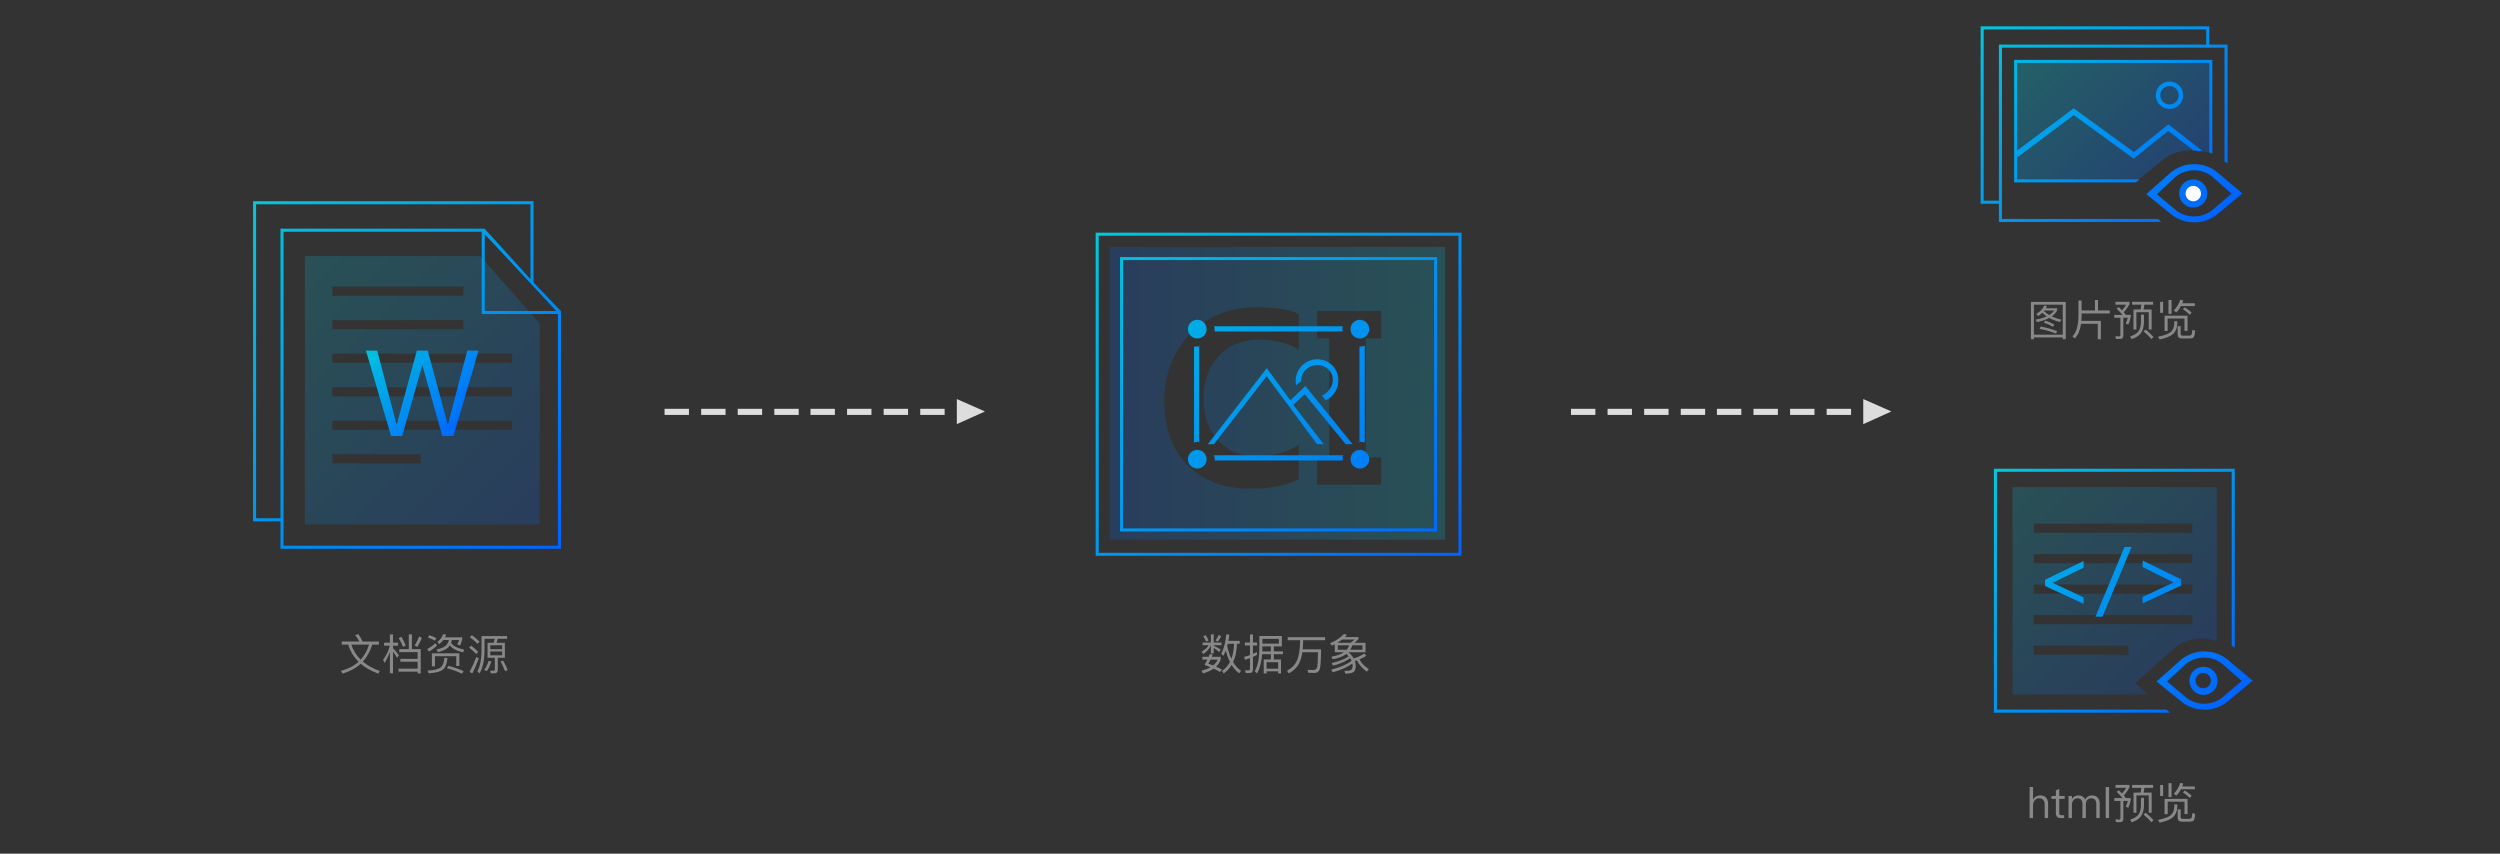<?xml version="1.0" encoding="utf-8"?>
<!-- Generator: Adobe Illustrator 16.0.0, SVG Export Plug-In . SVG Version: 6.00 Build 0)  -->
<!DOCTYPE svg PUBLIC "-//W3C//DTD SVG 1.1//EN" "http://www.w3.org/Graphics/SVG/1.1/DTD/svg11.dtd">
<svg version="1.1" id="图层_1" xmlns="http://www.w3.org/2000/svg" xmlns:xlink="http://www.w3.org/1999/xlink" x="0px" y="0px"
	 width="820px" height="280px" viewBox="0 0 820 280" enable-background="new 0 0 820 280" xml:space="preserve">
<rect x="0" y="0" width="820" height="280" fill="#333333" stroke="none"/>
<g>
	<path fill="#888888" d="M112.079,210.423h5.796c-0.383-0.756-0.85-1.456-1.4-2.1l1.008-0.364c0.504,0.635,0.989,1.456,1.456,2.464
		h5.349v1.009h-2.185c-0.69,2.221-1.722,4.073-3.094,5.559c1.475,1.251,3.336,2.291,5.586,3.121l-0.546,0.841
		c-2.315-0.868-4.229-1.95-5.74-3.248c-1.596,1.466-3.584,2.543-5.964,3.233l-0.532-0.883c2.361-0.634,4.293-1.633,5.796-2.994
		c-1.614-1.588-2.738-3.463-3.374-5.629h-2.155V210.423z M115.229,211.432c0.598,1.885,1.624,3.527,3.08,4.928
		c1.241-1.354,2.156-2.996,2.744-4.928H115.229z"/>
	<path fill="#888888" d="M128.907,220.839h-1.022v-7.014c-0.458,1.335-1.05,2.548-1.778,3.64l-0.434-1.092
		c1.026-1.335,1.759-2.87,2.198-4.605h-1.891v-0.967h1.904v-2.729h1.022v2.729h1.665v0.967h-1.665v0.813
		c0.597,0.645,1.245,1.424,1.945,2.338l-0.574,0.84c-0.578-0.924-1.035-1.609-1.371-2.058V220.839z M130.965,212.915h3.122v-4.858
		h1.021v4.858h2.885v7.979h-1.009v-0.588h-6.271v-0.979h6.271v-2.269h-5.67v-0.951h5.67v-2.213h-6.02V212.915z M131.665,208.869
		c0.484,0.84,0.961,1.797,1.428,2.869l-0.868,0.435c-0.42-1.008-0.9-1.964-1.441-2.87L131.665,208.869z M138.385,209.191
		c-0.383,1.008-0.887,2.011-1.512,3.01l-0.868-0.448c0.644-1.045,1.139-2.039,1.483-2.981L138.385,209.191z"/>
	<path fill="#888888" d="M143.369,211.669c-0.7,0.729-1.568,1.414-2.604,2.06l-0.672-0.785c1.054-0.598,1.95-1.25,2.688-1.959
		L143.369,211.669z M146.771,215.841c-0.195,1.772-0.621,2.97-1.273,3.584c-0.737,0.767-2.361,1.246-4.872,1.442l-0.393-0.896
		c2.231-0.131,3.701-0.513,4.41-1.146c0.635-0.606,1.008-1.629,1.12-3.066L146.771,215.841z M140.834,208.352
		c0.877,0.279,1.651,0.606,2.324,0.979l-0.532,0.813c-0.729-0.431-1.489-0.775-2.282-1.037L140.834,208.352z M150.663,214.287v4.158
		h-1.009v-3.221h-6.985v3.332h-1.008v-4.271L150.663,214.287L150.663,214.287z M146.336,208.143
		c-0.149,0.409-0.271,0.709-0.364,0.896h5.642v0.603c-0.168,0.699-0.392,1.381-0.672,2.045l-0.966-0.295
		c0.225-0.41,0.425-0.9,0.603-1.471h-2.381c-0.056,0.336-0.14,0.645-0.252,0.924c0.729,1.074,2.171,1.815,4.326,2.227l-0.363,0.896
		c-2.055-0.42-3.51-1.185-4.368-2.296c-0.178,0.271-0.364,0.509-0.561,0.714c-0.7,0.653-1.825,1.162-3.374,1.526l-0.378-0.896
		c1.381-0.299,2.375-0.709,2.982-1.231c0.513-0.478,0.854-1.097,1.021-1.862h-1.792c-0.392,0.504-0.854,0.967-1.386,1.387
		l-0.588-0.783c0.905-0.664,1.53-1.498,1.876-2.508L146.336,208.143z M147.093,218.402c1.811,0.477,3.467,1.051,4.97,1.723
		l-0.546,0.84c-1.615-0.765-3.262-1.361-4.941-1.792L147.093,218.402z"/>
	<path fill="#888888" d="M154.541,211.768c0.952,0.719,1.73,1.409,2.338,2.071l-0.687,0.687c-0.579-0.672-1.357-1.371-2.338-2.101
		L154.541,211.768z M157.075,215.883c-0.663,1.813-1.372,3.469-2.129,4.971l-0.938-0.42c0.886-1.681,1.619-3.313,2.198-4.899
		L157.075,215.883z M154.792,208.337c0.999,0.729,1.839,1.442,2.52,2.144l-0.686,0.686c-0.625-0.682-1.465-1.404-2.521-2.17
		L154.792,208.337z M159.917,210.843h1.987c0.158-0.409,0.289-0.849,0.393-1.315h-3.374v4.074c-0.056,3.033-0.588,5.461-1.596,7.279
		l-0.757-0.672c0.878-1.587,1.334-3.789,1.372-6.607v-4.983h8.4v0.909h-3.094c-0.093,0.449-0.22,0.888-0.378,1.316h2.729v4.913
		h-2.324v3.962c0,0.758-0.368,1.135-1.105,1.135h-1.176l-0.21-0.91c0.4,0.047,0.751,0.07,1.05,0.07c0.316,0,0.476-0.178,0.476-0.531
		v-3.726h-2.394V210.843z M161.163,216.947c-0.364,1.24-0.868,2.314-1.513,3.22l-0.812-0.504c0.663-0.888,1.139-1.856,1.428-2.912
		L161.163,216.947z M160.813,212.93h3.893v-1.287h-3.893V212.93z M164.705,214.945v-1.26h-3.893v1.26H164.705z M165.027,216.682
		c0.578,0.979,1.078,2.012,1.498,3.094l-0.854,0.379c-0.42-1.129-0.915-2.188-1.484-3.178L165.027,216.682z"/>
</g>
<g>
	<path fill="#888888" d="M677.57,99.024v12.223h-0.979v-0.574h-9.464v0.574h-0.979V99.024H677.57z M667.125,109.776h9.465v-9.855
		h-9.465V109.776z M671.409,100.341c-0.131,0.317-0.252,0.574-0.363,0.77h3.695v0.7c-0.401,0.756-0.994,1.409-1.777,1.96
		c0.979,0.467,2.049,0.836,3.206,1.106l-0.532,0.756c-1.362-0.364-2.529-0.816-3.5-1.358c-1.083,0.579-2.417,1.041-4.004,1.387
		l-0.448-0.813c1.438-0.252,2.65-0.611,3.641-1.078c-0.561-0.373-1.031-0.765-1.414-1.176c-0.42,0.392-0.896,0.756-1.428,1.092
		l-0.561-0.728c1.278-0.756,2.143-1.666,2.59-2.73L671.409,100.341z M669.365,107.103c1.85,0.346,3.636,0.845,5.363,1.498
		l-0.336,0.813c-1.736-0.673-3.543-1.19-5.418-1.555L669.365,107.103z M670.822,105.143c1.063,0.354,2.066,0.794,3.011,1.316
		l-0.478,0.728c-0.942-0.569-1.94-1.026-2.996-1.372L670.822,105.143z M673.734,101.866h-3.178
		c-0.058,0.057-0.099,0.112-0.127,0.169c0.484,0.467,1.055,0.9,1.708,1.302C672.827,102.917,673.36,102.427,673.734,101.866z"/>
	<path fill="#888888" d="M682.596,106.207c-0.309,2.081-0.994,3.682-2.059,4.802l-0.757-0.672c1.279-1.354,1.929-3.533,1.947-6.538
		v-5.222h1.035v3.262h4.396v-3.431h0.98v3.431h3.863v0.979h-9.24v0.98c-0.01,0.354-0.033,0.835-0.07,1.441h6.398v6.034h-1.021
		v-5.067L682.596,106.207L682.596,106.207z"/>
	<path fill="#888888" d="M694.972,100.747c0.421,0.401,0.766,0.751,1.036,1.05c0.494-0.541,0.957-1.167,1.387-1.876h-3.529v-0.938
		h4.606v0.798c-0.561,1.009-1.186,1.896-1.876,2.66c0.215,0.252,0.443,0.532,0.686,0.84h1.598v0.616
		c-0.216,1.064-0.485,1.918-0.813,2.563l-0.826-0.322c0.279-0.588,0.508-1.228,0.687-1.918h-1.484v5.852
		c0,0.737-0.354,1.106-1.063,1.106h-1.346l-0.194-0.91c0.467,0.047,0.873,0.07,1.219,0.07c0.289,0,0.434-0.168,0.434-0.504v-5.614
		h-2.016v-0.938h2.715c-0.567-0.672-1.223-1.362-1.959-2.071L694.972,100.747z M702.238,103.196h0.979v2.521
		c-0.037,1.493-0.373,2.684-1.008,3.57c-0.616,0.82-1.614,1.47-2.996,1.945l-0.547-0.854c1.345-0.439,2.277-1.018,2.801-1.736
		c0.484-0.774,0.742-1.75,0.771-2.926V103.196z M699.325,98.982h6.889v0.952h-2.843c-0.064,0.485-0.158,1.008-0.279,1.568h2.646
		v6.594h-0.952v-5.698h-4.046v5.698h-0.952v-6.594h2.338c0.112-0.495,0.196-1.018,0.252-1.568h-3.052V98.982L699.325,98.982z
		 M703.75,108.097c1.035,0.812,1.903,1.624,2.604,2.436l-0.699,0.7c-0.616-0.784-1.466-1.619-2.549-2.506L703.75,108.097z"/>
	<path fill="#888888" d="M713.145,105.366h0.993v0.967c-0.057,1.362-0.532,2.449-1.428,3.262c-0.888,0.746-2.329,1.33-4.326,1.75
		l-0.573-0.896c1.987-0.392,3.378-0.9,4.172-1.525c0.719-0.663,1.105-1.526,1.162-2.59V105.366z M708.523,98.997h0.967v3.611h-0.967
		V98.997z M717.512,103.547v4.983h-0.994v-4.06h-5.529v4.088h-1.008v-5.012L717.512,103.547L717.512,103.547z M711.268,98.408h0.994
		v4.551h-0.994V98.408z M715.355,100.383c-0.447,0.858-0.975,1.567-1.582,2.128l-0.756-0.7c0.952-0.942,1.662-2.114,2.129-3.514
		l0.965,0.252l-0.336,0.924h4.131v0.91H715.355z M715.579,111.022c-0.867,0-1.303-0.443-1.303-1.33v-2.688h0.967v2.478
		c0,0.411,0.21,0.616,0.63,0.616h2.239c0.29,0,0.504-0.079,0.646-0.238c0.168-0.195,0.279-0.751,0.336-1.666l0.924,0.294
		c-0.084,1.186-0.271,1.918-0.56,2.198c-0.253,0.225-0.641,0.336-1.162,0.336H715.579L715.579,111.022z M716.602,100.816
		c0.813,0.477,1.568,1.05,2.269,1.723l-0.615,0.714c-0.72-0.719-1.479-1.335-2.282-1.849L716.602,100.816z"/>
</g>
<g>
	<path fill="#888888" d="M665.719,258.135h1.119v4.145c0.253-0.467,0.589-0.815,1.009-1.051c0.392-0.225,0.831-0.336,1.314-0.336
		c0.859,0,1.509,0.248,1.946,0.742c0.448,0.484,0.673,1.195,0.673,2.127v4.564h-1.121v-4.396c0-0.662-0.157-1.18-0.476-1.553
		c-0.336-0.365-0.803-0.547-1.399-0.547c-0.561,0-1.021,0.225-1.387,0.672c-0.373,0.439-0.561,1.004-0.561,1.695v4.129h-1.119
		L665.719,258.135L665.719,258.135z"/>
	<path fill="#888888" d="M675.435,258.75v2.338h1.792v0.939h-1.792v4.604c0,0.279,0.052,0.472,0.154,0.574
		c0.103,0.121,0.279,0.183,0.531,0.183h0.925v0.938h-1.093c-0.598,0-1.021-0.154-1.273-0.461c-0.233-0.271-0.352-0.682-0.352-1.232
		v-4.605h-1.455v-0.938h1.455v-1.875L675.435,258.75z"/>
	<path fill="#888888" d="M683.904,262.266c0.28-0.486,0.616-0.832,1.008-1.037c0.355-0.225,0.779-0.336,1.274-0.336
		c0.747,0,1.357,0.238,1.834,0.715c0.457,0.504,0.687,1.162,0.687,1.974v4.746h-1.12v-4.563c0-0.634-0.136-1.109-0.405-1.429
		c-0.271-0.326-0.719-0.489-1.345-0.489c-0.494,0-0.892,0.178-1.189,0.532c-0.326,0.354-0.49,0.826-0.49,1.414v4.535h-1.119v-4.563
		c0-1.277-0.557-1.918-1.666-1.918c-0.522,0-0.947,0.206-1.273,0.616c-0.337,0.394-0.505,0.877-0.505,1.455v4.41h-1.119v-7.238
		h1.119v0.968c0.542-0.775,1.223-1.162,2.045-1.162C682.746,260.893,683.503,261.35,683.904,262.266z"/>
	<path fill="#888888" d="M690.666,258.135h1.106v10.191h-1.106V258.135z"/>
	<path fill="#888888" d="M694.979,259.227c0.42,0.402,0.766,0.752,1.035,1.051c0.495-0.541,0.957-1.168,1.387-1.877h-3.528v-0.938
		h4.606v0.797c-0.561,1.01-1.186,1.896-1.877,2.66c0.215,0.252,0.443,0.533,0.687,0.84h1.598v0.617
		c-0.215,1.064-0.486,1.918-0.813,2.563l-0.826-0.321c0.28-0.589,0.51-1.229,0.687-1.918h-1.483v5.852
		c0,0.736-0.354,1.105-1.063,1.105h-1.345l-0.196-0.91c0.467,0.047,0.873,0.069,1.219,0.069c0.289,0,0.435-0.168,0.435-0.504V262.7
		h-2.017v-0.939h2.716c-0.568-0.672-1.223-1.36-1.96-2.069L694.979,259.227z M702.243,261.676h0.98v2.521
		c-0.037,1.492-0.373,2.684-1.008,3.57c-0.617,0.819-1.615,1.469-2.996,1.944l-0.547-0.854c1.344-0.438,2.276-1.018,2.801-1.735
		c0.484-0.774,0.742-1.75,0.77-2.927V261.676L702.243,261.676z M699.331,257.463h6.89v0.951h-2.842
		c-0.066,0.486-0.16,1.008-0.281,1.568h2.646v6.594h-0.95v-5.697h-4.048v5.697h-0.95v-6.594h2.338
		c0.11-0.494,0.194-1.019,0.252-1.568h-3.053L699.331,257.463L699.331,257.463z M703.756,266.576
		c1.037,0.813,1.903,1.625,2.604,2.436l-0.7,0.701c-0.614-0.785-1.465-1.619-2.548-2.506L703.756,266.576z"/>
	<path fill="#888888" d="M713.15,263.846h0.994v0.967c-0.057,1.363-0.532,2.449-1.428,3.263c-0.888,0.745-2.33,1.329-4.326,1.75
		l-0.574-0.896c1.988-0.392,3.379-0.9,4.172-1.525c0.72-0.662,1.105-1.525,1.162-2.59V263.846L713.15,263.846z M708.53,257.477
		h0.966v3.611h-0.966V257.477z M717.518,262.027v4.981h-0.993v-4.059h-5.53v4.088h-1.008v-5.013h7.531V262.027z M711.274,256.889
		h0.993v4.551h-0.993V256.889z M715.362,258.863c-0.448,0.857-0.976,1.566-1.582,2.127l-0.756-0.699
		c0.952-0.943,1.661-2.115,2.128-3.514l0.966,0.252l-0.336,0.924h4.13v0.91H715.362L715.362,258.863z M715.586,269.502
		c-0.867,0-1.303-0.443-1.303-1.33v-2.688h0.967v2.479c0,0.41,0.211,0.615,0.631,0.615h2.238c0.29,0,0.504-0.078,0.645-0.238
		c0.168-0.195,0.281-0.75,0.336-1.666l0.925,0.295c-0.084,1.187-0.271,1.918-0.56,2.197c-0.252,0.225-0.642,0.336-1.162,0.336
		H715.586L715.586,269.502z M716.608,259.297c0.813,0.477,1.567,1.049,2.27,1.723l-0.617,0.713c-0.72-0.719-1.479-1.334-2.281-1.848
		L716.608,259.297z"/>
</g>
<g>
	<path fill="#888888" d="M397.756,214.665l-0.28,0.771h2.912v0.854c-0.309,0.915-0.817,1.708-1.526,2.38
		c0.663,0.28,1.293,0.588,1.891,0.924l-0.547,0.813c-0.644-0.384-1.354-0.747-2.128-1.093c-0.942,0.645-2.108,1.162-3.5,1.555
		l-0.489-0.868c1.167-0.308,2.146-0.69,2.939-1.147l-1.945-0.783c0.392-0.646,0.709-1.219,0.951-1.723h-1.638v-0.91h2.058
		c0.233-0.652,0.341-0.946,0.322-0.883L397.756,214.665z M394.438,210.745h2.73v-2.675h0.938v2.675h2.548v0.882h-2.548v0.154
		c0.765,0.383,1.54,0.812,2.324,1.287l-0.519,0.785c-0.699-0.562-1.302-1.01-1.806-1.346v1.82h-0.938v-2.66
		c-0.458,1.092-1.293,2.049-2.507,2.87l-0.489-0.812c1.083-0.636,1.834-1.336,2.254-2.102h-1.988V210.745z M395.502,208.365
		c0.363,0.568,0.662,1.144,0.896,1.722l-0.784,0.364c-0.289-0.663-0.605-1.266-0.952-1.807L395.502,208.365z M399.437,216.346
		h-2.366c-0.232,0.477-0.484,0.92-0.756,1.329c0.561,0.196,1.087,0.394,1.582,0.589C398.597,217.693,399.11,217.055,399.437,216.346
		z M400.528,208.659c-0.289,0.635-0.647,1.241-1.078,1.819l-0.756-0.405c0.448-0.636,0.793-1.236,1.036-1.806L400.528,208.659z
		 M402.04,213.419c-0.242,0.616-0.518,1.19-0.825,1.724l-0.63-0.771c0.83-1.577,1.386-3.691,1.665-6.342l0.98,0.168
		c-0.065,0.578-0.168,1.246-0.308,2.002h3.695v0.966h-0.909c-0.057,2.333-0.472,4.331-1.246,5.992
		c0.736,1.231,1.601,2.18,2.59,2.842l-0.574,0.854c-0.961-0.674-1.797-1.592-2.506-2.76c-0.683,1.12-1.55,2.059-2.604,2.814
		l-0.531-0.854c1.092-0.757,1.954-1.73,2.59-2.927C402.875,216.027,402.413,214.791,402.04,213.419z M402.712,211.165
		c-0.094,0.336-0.159,0.583-0.196,0.742c0.345,1.587,0.802,2.981,1.372,4.186c0.541-1.418,0.84-3.061,0.896-4.928H402.712
		L402.712,211.165z"/>
	<path fill="#888888" d="M408.606,220.77l-0.21-0.951c0.401,0.046,0.756,0.068,1.064,0.068c0.354,0,0.531-0.205,0.531-0.615v-3.416
		c-0.653,0.242-1.204,0.435-1.651,0.574l-0.252-0.979c0.635-0.149,1.27-0.341,1.903-0.574v-3.164h-1.68v-0.966h1.68V208.1h0.98
		v2.646h1.344v0.966h-1.344v2.759c0.447-0.195,0.882-0.406,1.302-0.631v0.994c-0.29,0.148-0.724,0.354-1.302,0.616v4.073
		c0,0.83-0.393,1.246-1.176,1.246H408.606L408.606,220.77z M413.982,214.581c-0.168,2.39-0.714,4.494-1.638,6.313l-0.784-0.699
		c0.989-1.85,1.493-4.247,1.512-7.196v-4.382h7.379v3.402h-2.633v1.65h2.996v0.91h-2.996v1.722h2.353v4.593h-0.938v-0.687h-3.794
		v0.687H414.5v-4.593h2.338v-1.722L413.982,214.581L413.982,214.581z M416.838,212.02h-2.785l-0.015,1.651h2.8V212.02z
		 M419.471,209.555h-5.418v1.555h5.418V209.555z M415.438,219.313h3.794v-2.113h-3.794V219.313z"/>
	<path fill="#888888" d="M422.368,209.009h12.265v0.968h-7.211v0.614c-0.019,0.905-0.064,1.704-0.14,2.396h6.033
		c-0.027,3.724-0.191,5.939-0.49,6.648c-0.336,0.729-0.896,1.094-1.68,1.094c-0.309,0-0.984-0.021-2.029-0.058l-0.253-0.966
		l2.03,0.07c0.588-0.028,0.966-0.354,1.134-0.98c0.149-0.662,0.238-2.291,0.268-4.886h-5.125c-0.205,1.325-0.509,2.44-0.91,3.346
		c-0.728,1.55-1.908,2.754-3.541,3.612l-0.562-0.883c1.587-0.857,2.697-2.024,3.332-3.5c0.578-1.502,0.893-3.467,0.938-5.895v-0.615
		h-4.061L422.368,209.009L422.368,209.009z"/>
	<path fill="#888888" d="M437.811,211.305c-0.289,0.159-0.607,0.313-0.952,0.463l-0.63-0.771c1.876-0.774,3.402-1.782,4.578-3.024
		l1.05,0.238c-0.317,0.336-0.56,0.588-0.728,0.756h4.45v0.672c-0.43,0.448-0.877,0.846-1.344,1.19h3.654v3.122h-5.614
		c0.784,0.645,1.367,1.32,1.75,2.029c1.391-0.438,2.544-0.984,3.458-1.639l0.658,0.756c-0.672,0.448-1.414,0.842-2.228,1.178
		c0.589,1.203,1.615,2.268,3.08,3.19l-0.672,0.841c-1.539-1.13-2.627-2.365-3.262-3.711l-0.658,0.211
		c0.158,0.447,0.252,0.947,0.28,1.498c0,0.951-0.191,1.618-0.574,2.002c-0.364,0.316-0.979,0.519-1.848,0.603
		c-0.309,0.028-0.641,0.042-0.994,0.042l-0.308-0.924l1.188-0.016c0.448-0.027,0.816-0.148,1.105-0.363
		c0.271-0.225,0.405-0.672,0.405-1.344c0-0.215-0.022-0.438-0.069-0.673c-1.604,1.187-3.757,2.146-6.453,2.886l-0.504-0.869
		c2.912-0.756,5.146-1.727,6.705-2.912c-0.111-0.279-0.267-0.568-0.462-0.867c-1.372,1.008-3.243,1.834-5.613,2.479l-0.49-0.854
		c2.438-0.589,4.313-1.335,5.628-2.24c-0.252-0.28-0.518-0.532-0.798-0.756c-1.092,0.821-2.59,1.396-4.494,1.722l-0.392-0.84
		c1.735-0.279,3.094-0.756,4.073-1.428h-2.981v-2.646H437.811z M442.948,210.829c0.4-0.261,0.854-0.616,1.357-1.063h-4.103
		c-0.43,0.346-0.942,0.699-1.541,1.063H442.948z M441.73,213.111c0.364-0.448,0.63-0.93,0.798-1.442h-3.724v1.442H441.73z
		 M446.896,213.111v-1.442h-3.359c-0.159,0.552-0.368,1.031-0.631,1.442H446.896z"/>
</g>
<g>
	
		<linearGradient id="SVGID_1_" gradientUnits="userSpaceOnUse" x1="434.277" y1="-262.899" x2="405.925" y2="-234.548" gradientTransform="matrix(1 0 0 -1 -281.6 -123.84)">
		<stop  offset="0" style="stop-color:#0063FF"/>
		<stop  offset="1" style="stop-color:#00C8DE"/>
	</linearGradient>
	<polygon fill="url(#SVGID_1_)" points="146.971,139 146.811,139 140.307,115 136.733,115 130.189,139 130.029,139 123.727,115 
		120.033,115 128.263,143 131.916,143 138.46,120 138.58,120 145.084,143 148.737,143 156.968,115 153.274,115 	"/>
	
		<linearGradient id="SVGID_2_" gradientUnits="userSpaceOnUse" x1="468.851" y1="-300.589" x2="361.351" y2="-193.089" gradientTransform="matrix(1 0 0 -1 -281.6 -123.84)">
		<stop  offset="0" style="stop-color:#0063FF"/>
		<stop  offset="1" style="stop-color:#00C8DE"/>
	</linearGradient>
	<path fill="url(#SVGID_2_)" d="M175,92.663V66H83v105h9v9h92v-77.914L175,92.663z M182.453,102H159V76.813L182.453,102z M92,170h-8
		V67h90v24.569L158.928,75H92V170z M183,179H93V76h65v25.312v1V103h25V179z"/>
</g>
<linearGradient id="SVGID_3_" gradientUnits="userSpaceOnUse" x1="456.477" y1="-297.964" x2="373.977" y2="-215.464" gradientTransform="matrix(1 0 0 -1 -281.6 -123.84)">
	<stop  offset="0" style="stop-color:#0063FF"/>
	<stop  offset="1" style="stop-color:#00C8DE"/>
</linearGradient>
<path opacity="0.2" fill="url(#SVGID_3_)" enable-background="new    " d="M157.5,84H100v88h77v-65.951L157.5,84z M109,94h43v3h-43
	V94z M109,105h43v3h-43V105z M138,152h-29v-3h29V152z M168,130h-59v-3h59V130z M168,119h-59v-3h59V119z M168,141h-59v-3h59V141z"/>
<linearGradient id="SVGID_4_" gradientUnits="userSpaceOnUse" x1="1261.514" y1="605.373" x2="1213.992" y2="557.851" gradientTransform="matrix(1 0 0 1 -547.2 -543.68)">
	<stop  offset="0" style="stop-color:#0063FF"/>
	<stop  offset="1" style="stop-color:#00C8DE"/>
</linearGradient>
<path opacity="0.3" fill="url(#SVGID_4_)" enable-background="new    " d="M700.604,59.564c0,0,7.192-5.832,8.919-7.206
	c4.593-3.655,9.938-3.207,13.011-2.738c1.566,0.239,3.111,0.742,3.111,0.742l-1.057-29.988h-64v39.189L700.604,59.564
	L700.604,59.564z"/>
<linearGradient id="SVGID_5_" gradientUnits="userSpaceOnUse" x1="1005.801" y1="-198.62" x2="935.449" y2="-128.268" gradientTransform="matrix(1 0 0 -1 -281.6 -123.84)">
	<stop  offset="0" style="stop-color:#0063FF"/>
	<stop  offset="1" style="stop-color:#00C8DE"/>
</linearGradient>
<path fill="url(#SVGID_5_)" d="M729.645,15.632h-73V71.82h51.334l0.875,1h-53.209v-6h-6V8.632h75v6h6V53.55l-1-0.563V15.632z
	 M723.645,9.632h-73V65.82h5V14.632h68V9.632z M707.095,31.241c0-2.48,2.018-4.499,4.498-4.499c2.479,0,4.497,2.018,4.497,4.499
	c0,2.481-2.019,4.498-4.497,4.498C709.112,35.739,707.095,33.722,707.095,31.241z M714.609,31.241c0-1.664-1.352-3.019-3.016-3.019
	c-1.666,0-3.018,1.354-3.018,3.019c0,1.664,1.352,3.018,3.018,3.018C713.256,34.259,714.609,32.905,714.609,31.241z M701.729,58.821
	l-1.125,1h-39.959V19.632h65v30.73l-1-0.375V20.632h-63V49.37l18.515-13.85l19.769,14.359l11.3-9.078l11.306,8.819l-3.095-0.296
	l-8.273-6.384l-11.327,9.098L680.18,37.762l-18.364,13.734l-0.17-0.22v7.545H701.729L701.729,58.821z M703.982,63.691l8.505-7.537
	v0.08c1.936-1.487,4.455-2.393,7.219-2.393c2.733,0,5.229,0.884,7.155,2.341v-0.016l8.671,7.283l-8.009,6.617
	c-1.997,1.776-4.762,2.878-7.817,2.878c-2.764,0-5.283-0.906-7.219-2.394v0.011L703.982,63.691z M713.889,69.097v-0.009
	c1.541,1.184,3.547,1.905,5.748,1.905c2.433,0,4.633-0.876,6.223-2.29l6.096-5.184l-6.623-5.797v0.013
	c-1.532-1.16-3.521-1.864-5.694-1.864c-2.201,0-4.207,0.722-5.748,1.906v-0.064l-6.449,6L713.889,69.097z M719.395,58.854
	c2.555,0,4.625,2.07,4.625,4.625c0,2.554-2.07,4.625-4.625,4.625s-4.625-2.07-4.625-4.625S716.84,58.854,719.395,58.854z"/>
<circle fill="#FFFFFF" cx="719.401" cy="63.5" r="2.522"/>
<linearGradient id="SVGID_6_" gradientUnits="userSpaceOnUse" x1="645.6" y1="-252.84" x2="755.6" y2="-252.84" gradientTransform="matrix(1 0 0 -1 -281.6 -123.84)">
	<stop  offset="0" style="stop-color:#0063FF"/>
	<stop  offset="1" style="stop-color:#00C8DE"/>
</linearGradient>
<path opacity="0.2" fill="url(#SVGID_6_)" enable-background="new    " d="M364,81v96h110V81H364z M426,114.815
	c-3-2.278-7.991-3.417-12.919-3.417c-5.622,0-9.964,1.796-13.331,5.386c-3.366,3.591-4.978,8.282-4.978,14.077
	c0,5.646,1.637,10.189,4.831,13.631c3.193,3.441,7.23,5.162,12.679,5.162c5.125,0,9.718-1.236,13.718-3.713v11.254
	c-4,2.055-9.342,3.082-16.076,3.082c-8.668,0-15.393-2.594-20.479-7.781c-5.09-5.188-7.56-12.102-7.56-20.744
	c0-9.087,2.881-16.522,8.563-22.304c5.685-5.782,12.734-8.673,21.725-8.673c5.618,0,10.828,0.73,13.828,2.191V114.815z M453,111h-5
	v39h5v9h-21v-9h4v-39h-4v-9h21V111z"/>
<linearGradient id="SVGID_7_" gradientUnits="userSpaceOnUse" x1="757.476" y1="-309.652" x2="644.476" y2="-196.652" gradientTransform="matrix(1 0 0 -1 -281.6 -123.84)">
	<stop  offset="0" style="stop-color:#0063FF"/>
	<stop  offset="1" style="stop-color:#00C8DE"/>
</linearGradient>
<path fill="url(#SVGID_7_)" d="M359.375,182.313v-106h120v106H359.375z M478.375,77.312h-118v104h118V77.312z M471.375,174.313h-104
	v-90h104V174.313z M470.375,85.312h-102v88h102V85.312z M392.707,104.89c1.693,0,3.066,1.373,3.066,3.066
	c0,1.694-1.373,3.067-3.066,3.067c-1.692,0-3.065-1.373-3.065-3.067C389.642,106.263,391.015,104.89,392.707,104.89z
	 M393.313,113.64v-0.216C393.93,113.506,393.7,113.589,393.313,113.64z M393.313,145.156v-0.201
	C393.511,145.006,393.574,145.081,393.313,145.156z M392.707,144.891c-0.399,0-0.665,0.133-1.065,0.267V113.69c0,0,0.533,0,0.934,0
	c0.202,0,0.499-0.02,0.737-0.05v31.315C393.161,144.916,392.938,144.891,392.707,144.891z M392.707,147.557
	c1.693,0,3.066,1.373,3.066,3.066s-1.373,3.066-3.066,3.066c-1.692,0-3.065-1.373-3.065-3.066S391.015,147.557,392.707,147.557z
	 M423.24,131.29l4.935-4.666l15.467,19.065h-2.267l-13.418-16.377l-3.753,3.476l9.971,12.901h-2.197l-16.52-22.293l-17.283,22.293
	h-2l19.334-24.933L423.24,131.29z M398.135,149.322h-0.228C397.986,149.234,398.063,149.25,398.135,149.322z M440.842,149.322
	h-0.279C440.633,149.25,440.725,149.234,440.842,149.322z M440.441,150.623c0,0.133,0,0.268,0,0.4h-42c0-0.133,0-0.269,0-0.4
	c0-0.566-0.135-1.124-0.307-1.301h42.428C440.389,149.499,440.347,150.057,440.441,150.623z M446.041,147.557
	c1.693,0,3.066,1.373,3.066,3.066s-1.373,3.066-3.066,3.066c-1.692,0-3.065-1.373-3.065-3.066S444.349,147.557,446.041,147.557z
	 M445.904,113.677v0.013C445.596,113.689,445.443,113.688,445.904,113.677z M446.041,113.69c0.533,0,1.066-0.133,1.601-0.267v31.733
	c-0.533-0.133-1.066-0.266-1.601-0.266c-0.052,0-0.092,0.008-0.138,0.012V113.69C445.949,113.69,445.99,113.69,446.041,113.69z
	 M445.904,144.902v0.242C445.443,145.039,445.596,144.93,445.904,144.902z M446.041,111.023c-1.692,0-3.065-1.373-3.065-3.067
	c0-1.693,1.373-3.066,3.065-3.066c1.693,0,3.066,1.373,3.066,3.066C449.108,109.65,447.735,111.023,446.041,111.023z
	 M432.041,119.729c-2.268,0-5.261,1.647-5.261,5.317l-1.673,1.311c-0.133-0.533-0.133-0.933-0.133-1.466
	c0-3.867,3.199-7.067,7.066-7.067c3.865,0,7.065,3.067,6.934,7.067c0,2.8-1.734,5.333-4.134,6.399l-1.17-1.478
	c1.519-0.883,3.486-2.542,3.486-5.255C437.158,121.488,434.441,119.729,432.041,119.729z M440.385,108.722h0.189
	C440.505,108.951,440.436,108.907,440.385,108.722z M398.308,108.722c0-0.365,0.134,0.168,0.134-0.232
	c0-0.533-0.134-1.466-0.267-1.466h42.267c-0.134,0.267-0.134,0.667-0.134,0.933c0,0.316,0.03,0.598,0.077,0.765H398.308z"/>
<g>
	<g>
		
			<linearGradient id="SVGID_8_" gradientUnits="userSpaceOnUse" x1="1012.559" y1="-355.046" x2="935.351" y2="-277.838" gradientTransform="matrix(1 0 0 -1 -281.6 -123.84)">
			<stop  offset="0" style="stop-color:#0063FF"/>
			<stop  offset="1" style="stop-color:#00C8DE"/>
		</linearGradient>
		<path fill="url(#SVGID_8_)" d="M730.217,215.994v0.016c-1.928-1.457-4.422-2.341-7.154-2.341c-2.766,0-5.285,0.906-7.221,2.394
			v-0.08l-8.504,7.537l8.504,6.871v-0.012c1.936,1.486,4.455,2.393,7.221,2.393c3.055,0,5.819-1.101,7.816-2.877l8.008-6.617
			L730.217,215.994z M729.215,228.531c-1.59,1.414-3.791,2.291-6.224,2.291c-2.2,0-4.207-0.723-5.748-1.906v0.01l-6.448-5.385
			l6.448-6v0.063c1.541-1.185,3.548-1.904,5.748-1.904c2.177,0,4.162,0.703,5.695,1.863v-0.013l6.623,5.798L729.215,228.531z
			 M689.623,202.266l9.532-22.861h-2.329l-9.494,22.861H689.623L689.623,202.266z M655,232.748v-78h77v57.039l1,0.641v-58.68h-79v80
			h57.885l-1.429-1H655L655,232.748z M702.772,195.797v2.102l12.646-5.836v-2.051l-12.646-6.139v2.113l10.089,5.025v0.063
			L702.772,195.797z M722.75,218.682c-2.556,0-4.625,2.07-4.625,4.625s2.069,4.625,4.625,4.625c2.555,0,4.625-2.07,4.625-4.625
			S725.305,218.682,722.75,218.682z M722.647,225.764c-1.391,0-2.521-1.13-2.521-2.522c0-1.394,1.132-2.521,2.521-2.521
			c1.392,0,2.521,1.129,2.521,2.521C725.17,224.634,724.038,225.764,722.647,225.764z M683.429,186.188v-2.188l-12.646,6.165v2.051
			l12.646,5.836v-2.113l-10.063-4.734v-0.076L683.429,186.188z"/>
	</g>
</g>
<linearGradient id="SVGID_9_" gradientUnits="userSpaceOnUse" x1="1000.254" y1="-342.637" x2="941.455" y2="-283.838" gradientTransform="matrix(1 0 0 -1 -281.6 -123.84)">
	<stop  offset="0" style="stop-color:#0063FF"/>
	<stop  offset="1" style="stop-color:#00C8DE"/>
</linearGradient>
<path opacity="0.2" fill="url(#SVGID_9_)" enable-background="new    " d="M667.104,214.748v-3h31v3H667.104 M667.104,204.748v-3h52
	v3H667.104 M667.104,194.748v-3h52v3H667.104 M667.104,184.748v-3h52v3H667.104 M667.104,174.748v-3h52v3H667.104 M727.104,159.748
	h-67v68h44.402l-4.165-3.688l12.95-11.612c0,0,3.188-3,8.962-3c1.762,0,3.435,0.396,4.852,0.897L727.104,159.748"/>
<g>
	<g>
		<path fill="#DDDDDD" d="M265.838,136.09h8v-2h-8V136.09z M277.838,136.09h8v-2h-8V136.09z M289.838,136.09h8v-2h-8V136.09z
			 M301.838,136.09h8v-2h-8V136.09z M313.84,130.888v8.224l9.241-4.154L313.84,130.888z M229.976,136.09h8v-2h-8V136.09z
			 M217.976,136.09h8v-2h-8V136.09z M241.976,136.09h8v-2h-8V136.09z M253.976,136.09h8v-2h-8V136.09L253.976,136.09z"/>
	</g>
</g>
<g>
	<g>
		<path fill="#DDDDDD" d="M563.146,136.09h8v-2h-8V136.09z M575.146,136.09h8v-2h-8V136.09z M587.146,136.09h8v-2h-8V136.09z
			 M599.146,136.09h8v-2h-8V136.09z M611.148,130.888v8.224l9.242-4.154L611.148,130.888z M515.283,136.09h8v-2h-8V136.09z
			 M527.283,136.09h8v-2h-8V136.09z M551.283,136.09h8v-2h-8V136.09z M539.283,136.09h8v-2h-8V136.09z"/>
	</g>
</g>
</svg>
